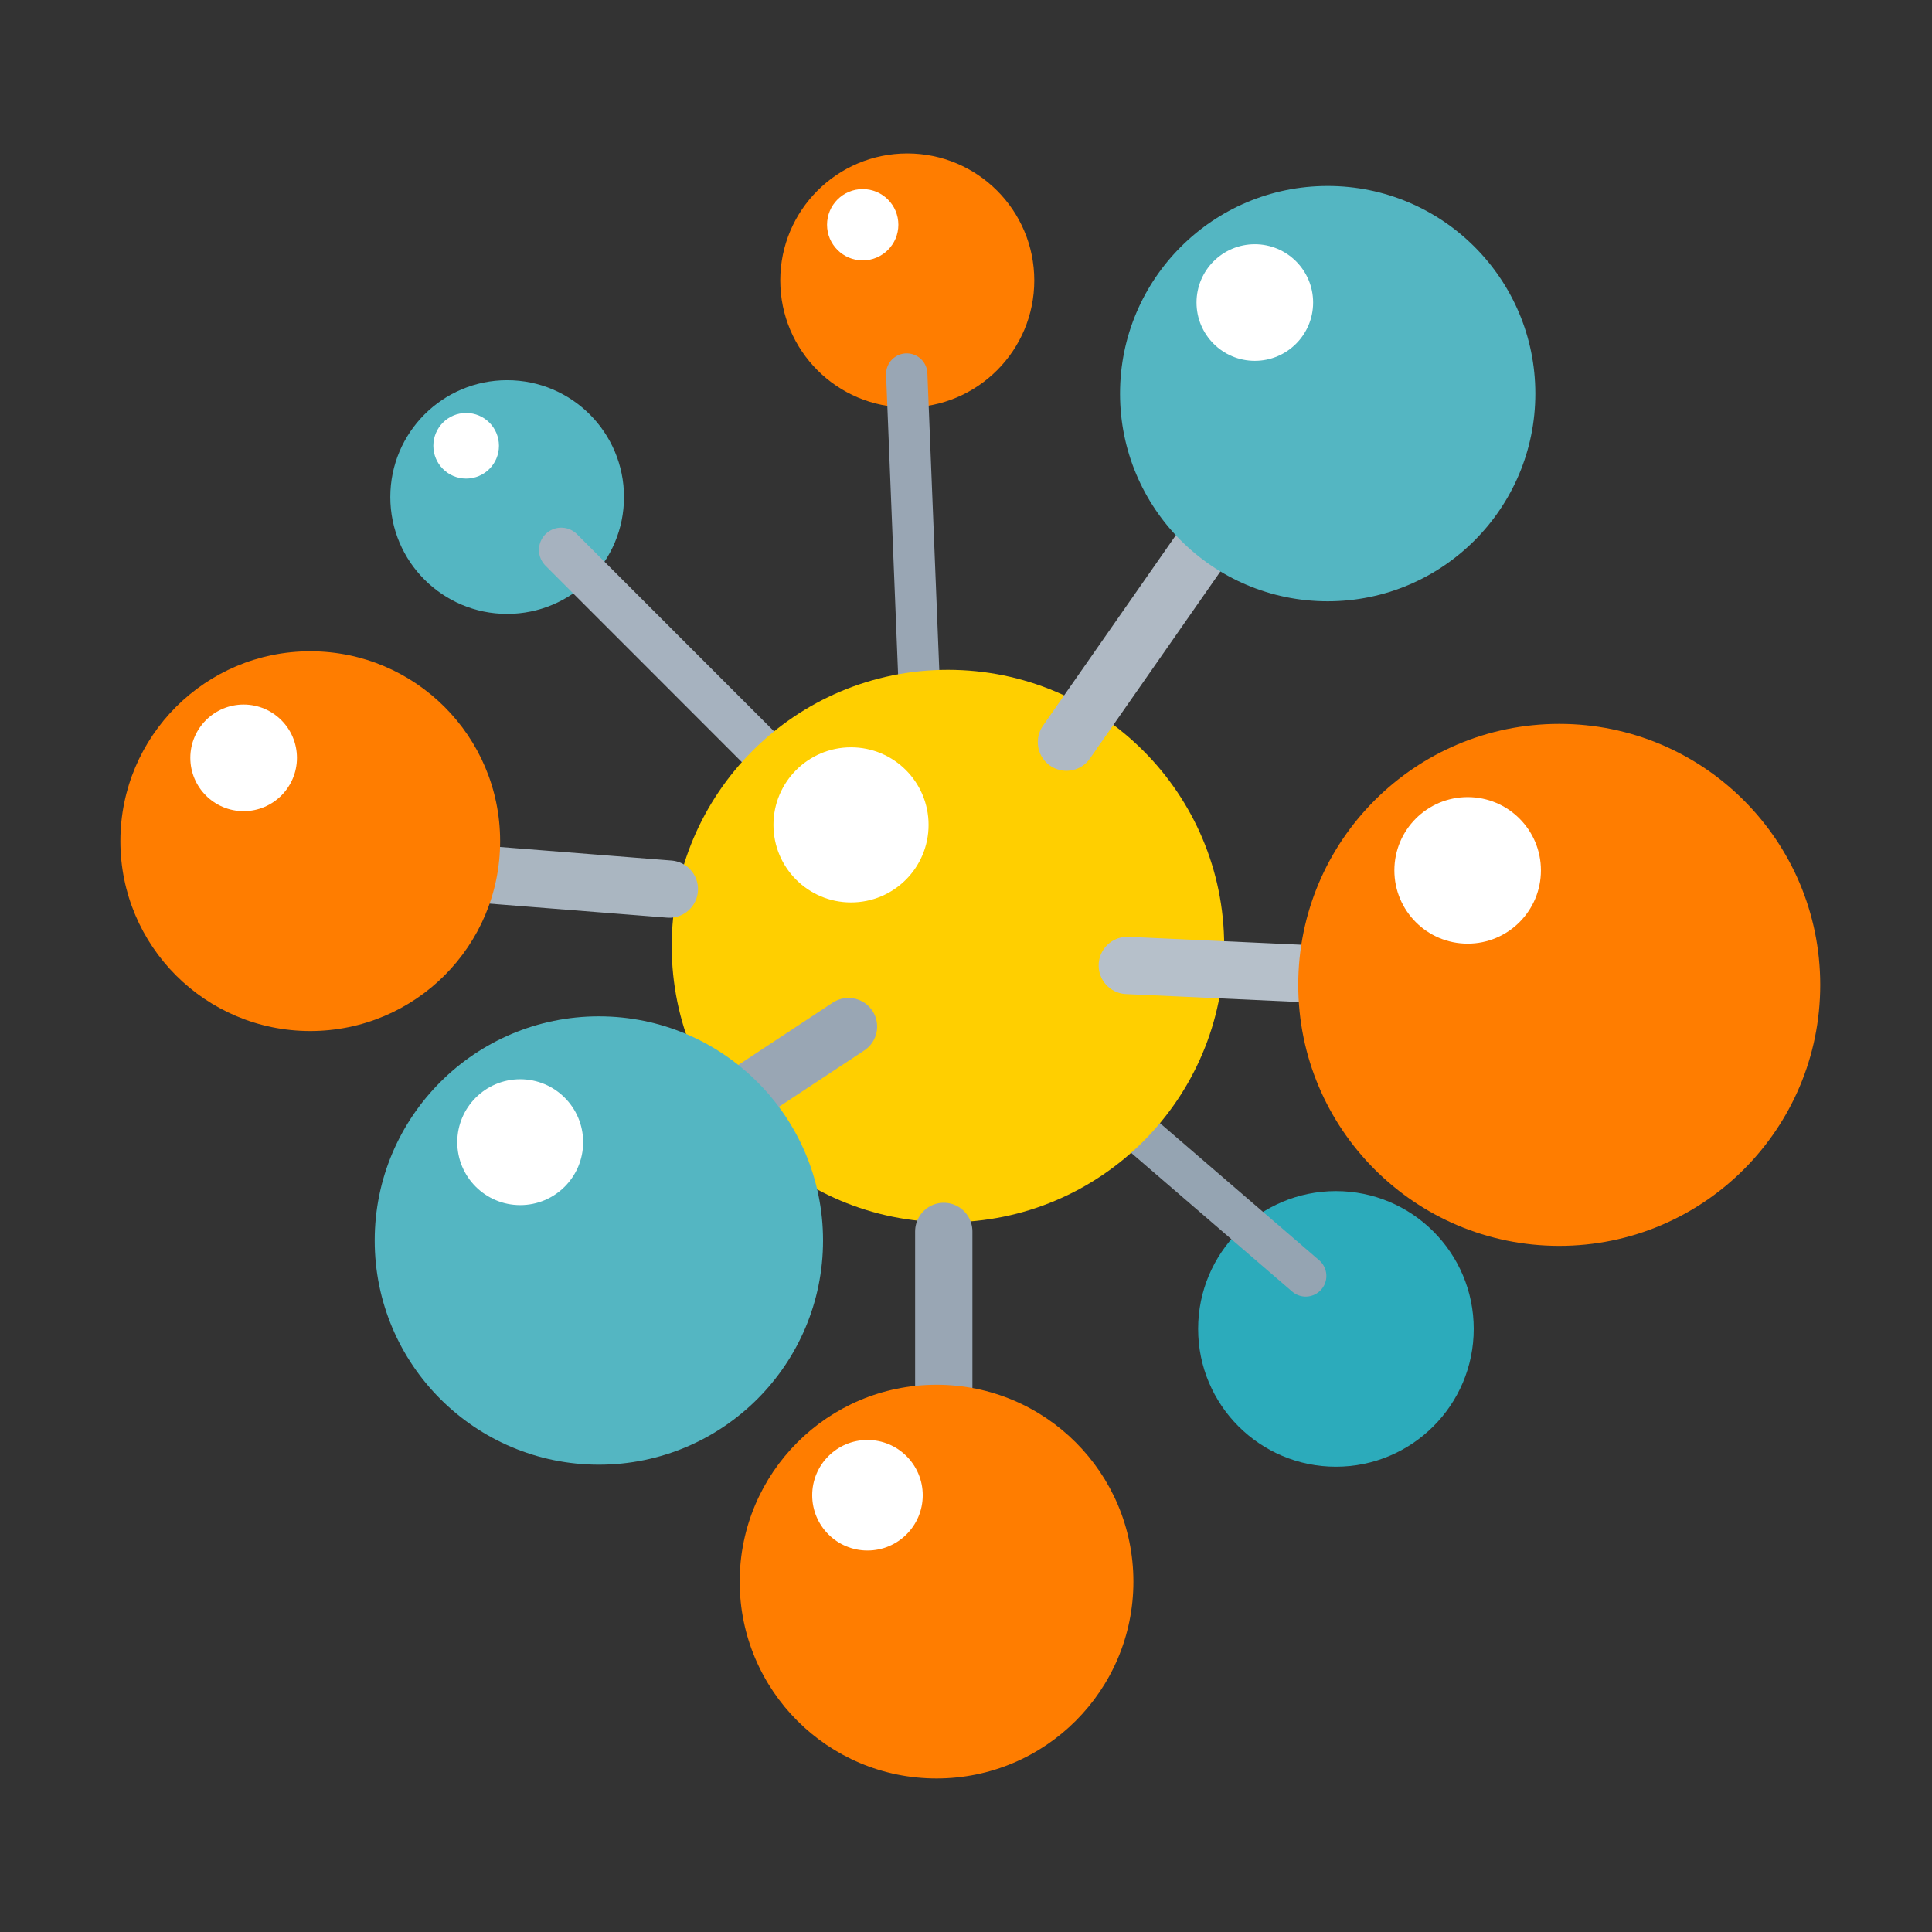 <?xml version="1.0" encoding="UTF-8" standalone="no"?>
<!-- Created with Inkscape (http://www.inkscape.org/) -->

<svg
   width="100"
   height="100"
   viewBox="0 0 26.458 26.458"
   version="1.1"
   id="svg2787"
   inkscape:version="1.2.2 (732a01da63, 2022-12-09)"
   sodipodi:docname="molecule03.svg"
   xml:space="preserve"
   xmlns:inkscape="http://www.inkscape.org/namespaces/inkscape"
   xmlns:sodipodi="http://sodipodi.sourceforge.net/DTD/sodipodi-0.dtd"
   xmlns="http://www.w3.org/2000/svg"
   xmlns:svg="http://www.w3.org/2000/svg"><rect x="0" y="0" width="26.458" height="26.458" fill="#333333" stroke="none"/><sodipodi:namedview
     id="namedview2789"
     pagecolor="#ffffff"
     bordercolor="#000000"
     borderopacity="0.25"
     inkscape:showpageshadow="2"
     inkscape:pageopacity="0.0"
     inkscape:pagecheckerboard="0"
     inkscape:deskcolor="#d1d1d1"
     inkscape:document-units="mm"
     showgrid="false"
     inkscape:zoom="2.0000001"
     inkscape:cx="-53.249997"
     inkscape:cy="114.99999"
     inkscape:window-width="1366"
     inkscape:window-height="705"
     inkscape:window-x="-8"
     inkscape:window-y="-8"
     inkscape:window-maximized="1"
     inkscape:current-layer="layer1"
     inkscape:lockguides="false" /><defs
     id="defs2784"><mask
       maskUnits="userSpaceOnUse"
       id="mask26974"><path
         id="path26976"
         style="fill:#ffffff;fill-rule:evenodd;stroke:#c0e506;stroke-width:0;stroke-dasharray:none;stroke-opacity:1"
         d="M 4.457,9.336 C 5.08,13.077 8.318,15.819 12.112,15.819 c 2.606,-10e-7 5.039,-1.308 6.475,-3.481 L 16.405,23.579 C 9.805,26.66 2.96,30.417 1.672,18.761 Z"
         sodipodi:nodetypes="cscccc" /></mask><mask
       maskUnits="userSpaceOnUse"
       id="mask52005"><circle
         style="fill:#ffffff;fill-rule:evenodd;stroke-width:0.265"
         id="circle52007"
         cx="10.457"
         cy="7.754"
         r="7.767" /></mask><mask
       maskUnits="userSpaceOnUse"
       id="mask52005-7"><circle
         style="fill:#ffffff;fill-rule:evenodd;stroke-width:0.265"
         id="circle52007-2"
         cx="10.457"
         cy="7.754"
         r="7.767" /></mask><mask
       maskUnits="userSpaceOnUse"
       id="mask52191"><circle
         style="fill:#ffffff;fill-rule:evenodd;stroke-width:0.241"
         id="circle52193"
         cx="10.457"
         cy="7.754"
         r="7.06" /></mask><mask
       maskUnits="userSpaceOnUse"
       id="mask52005-7-5"><circle
         style="fill:#ffffff;fill-rule:evenodd;stroke-width:0.265"
         id="circle52007-2-4"
         cx="10.457"
         cy="7.754"
         r="7.767" /></mask><mask
       maskUnits="userSpaceOnUse"
       id="mask52191-9"><circle
         style="fill:#ffffff;fill-rule:evenodd;stroke-width:0.241"
         id="circle52193-5"
         cx="10.457"
         cy="7.754"
         r="7.06" /></mask><mask
       maskUnits="userSpaceOnUse"
       id="mask2800"><g
         id="g2804"
         style="stroke-width:0.86"
         transform="matrix(0.948,-0.609,0.676,0.993,2.131,-3.36)"><circle
           style="fill:#ffffff;fill-rule:evenodd;stroke-width:0.227"
           id="circle2802"
           cx="5.589"
           cy="7.585"
           r="6.685"
           transform="rotate(-8.342)" /></g></mask><mask
       maskUnits="userSpaceOnUse"
       id="mask2806"><g
         id="g2810"
         style="stroke-width:0.86"
         transform="matrix(0.948,-0.609,0.676,0.993,2.131,-3.36)"><circle
           style="fill:#ffffff;fill-rule:evenodd;stroke-width:0.227"
           id="circle2808"
           cx="5.589"
           cy="7.585"
           r="6.685"
           transform="rotate(-8.342)" /></g></mask><mask
       maskUnits="userSpaceOnUse"
       id="mask2812"><g
         id="g2816"
         style="stroke-width:0.861"
         transform="matrix(1.15,0.169,-0.169,1.15,3.963,-1.059)"><circle
           style="fill:#ffffff;fill-rule:evenodd;stroke-width:0.228"
           id="circle2814"
           cx="5.589"
           cy="7.585"
           r="6.685"
           transform="rotate(-8.342)" /></g></mask><mask
       maskUnits="userSpaceOnUse"
       id="mask2818"><g
         id="g2822"
         style="stroke-width:0.861"
         transform="matrix(1.15,0.169,-0.169,1.15,3.963,-1.059)"><circle
           style="fill:#ffffff;fill-rule:evenodd;stroke-width:0.228"
           id="circle2820"
           cx="5.589"
           cy="7.585"
           r="6.685"
           transform="rotate(-8.342)" /></g></mask><mask
       maskUnits="userSpaceOnUse"
       id="mask2824"><g
         id="g2828"
         style="stroke-width:0.861"
         transform="matrix(1.15,0.169,-0.169,1.15,3.963,-1.059)"><circle
           style="fill:#ffffff;fill-rule:evenodd;stroke-width:0.228"
           id="circle2826"
           cx="5.589"
           cy="7.585"
           r="6.685"
           transform="rotate(-8.342)" /></g></mask><mask
       maskUnits="userSpaceOnUse"
       id="mask2830"><g
         id="g2834"
         style="stroke-width:0.861"
         transform="matrix(1.15,0.169,-0.169,1.15,3.963,-1.059)"><circle
           style="fill:#ffffff;fill-rule:evenodd;stroke-width:0.228"
           id="circle2832"
           cx="5.589"
           cy="7.585"
           r="6.685"
           transform="rotate(-8.342)" /></g></mask></defs><g
     inkscape:label="Layer 1"
     inkscape:groupmode="layer"
     id="layer1"><g
       id="g27619-6-3"
       transform="matrix(1.631,0,0,1.631,0.754,-17.911)"
       style="stroke-width:0.613"><g
         id="g19183-8-8-2"
         transform="matrix(0.184,0,0,0.184,22.454,19.785)"
         style="stroke-width:1.45"><circle
           style="fill:#54b6c2;fill-opacity:1;fill-rule:evenodd;stroke-width:0.384"
           id="path12329-1-5-1-4"
           cx="-101.402"
           cy="-25.163"
           r="5.332" /><circle
           style="fill:#ffffff;fill-rule:evenodd;stroke-width:0.558"
           id="path16742-9-0-1"
           cx="-103.273"
           cy="-27.502"
           r="1.497" /></g><g
         id="g19183-8-1-4-5"
         transform="matrix(0.217,0,0,0.217,32.759,27.6)"
         style="fill:#2cabbb;fill-opacity:1;stroke-width:1.233"><circle
           style="fill:#2cabbb;fill-opacity:1;fill-rule:evenodd;stroke-width:0.326"
           id="path12329-1-5-5-4-2"
           cx="-101.402"
           cy="-25.163"
           r="5.332" /></g><path
         style="fill:none;fill-opacity:1;stroke:#95a4b2;stroke-width:0.347;stroke-linecap:round;stroke-linejoin:round;stroke-miterlimit:8;stroke-dasharray:none;stroke-opacity:1;paint-order:fill markers stroke;stop-color:#000000"
         d="M 10.501,21.695 8.878,20.297"
         id="path16664-9-0-3-0"
         sodipodi:nodetypes="cc" /><g
         id="g19183-3-6-3-6"
         transform="matrix(0.2,0,0,0.2,27.436,18.369)"
         style="stroke-width:1.335"><circle
           style="fill:#ff7d00;fill-opacity:1;fill-rule:evenodd;stroke-width:0.353"
           id="path12329-1-51-2-4-3"
           cx="-101.402"
           cy="-25.163"
           r="5.332" /><circle
           style="fill:#ffffff;fill-rule:evenodd;stroke-width:0.514"
           id="path16742-5-2-5-0"
           cx="-103.273"
           cy="-27.502"
           r="1.497" /></g><path
         style="fill:none;fill-opacity:1;stroke:#a6b2bf;stroke-width:0.374;stroke-linecap:round;stroke-linejoin:round;stroke-miterlimit:8;stroke-dasharray:none;stroke-opacity:1;paint-order:fill markers stroke;stop-color:#000000"
         d="M 4.25,15.599 6.655,18.005"
         id="path16664-2-7-3"
         sodipodi:nodetypes="cc" /><path
         style="fill:none;fill-opacity:1;stroke:#99a6b4;stroke-width:0.347;stroke-linecap:round;stroke-linejoin:round;stroke-miterlimit:8;stroke-dasharray:none;paint-order:fill markers stroke;stop-color:#000000"
         d="m 7.151,14.122 0.122,3.043"
         id="path16664-96-6-5-2"
         sodipodi:nodetypes="cc" /><g
         id="g19183-8-5-2-8"
         transform="matrix(0.435,0,0,0.435,51.607,29.871)"
         style="stroke-width:0.613"><circle
           style="fill:#ffcf00;fill-opacity:1;fill-rule:evenodd;stroke-width:0.162"
           id="path12329-1-5-8-9-3"
           cx="-101.402"
           cy="-25.163"
           r="5.332" /><circle
           style="fill:#ffffff;fill-rule:evenodd;stroke-width:0.236"
           id="path16742-9-8-0-4"
           cx="-103.273"
           cy="-27.502"
           r="1.497" /></g><path
         style="fill:none;fill-opacity:1;stroke:#aab6c1;stroke-width:0.481;stroke-linecap:round;stroke-linejoin:round;stroke-miterlimit:8;stroke-dasharray:none;stroke-opacity:1;paint-order:fill markers stroke;stop-color:#000000"
         d="M 5.158,18.447 3.11,18.285"
         id="path16664-9-4-0-5"
         sodipodi:nodetypes="cc" /><path
         style="fill:none;fill-opacity:1;stroke:#99a6b4;stroke-width:0.481;stroke-linecap:round;stroke-linejoin:round;stroke-miterlimit:8;stroke-dasharray:none;paint-order:fill markers stroke;stop-color:#000000"
         d="m 7.462,21.321 v 1.67"
         id="path16664-96-69-4"
         sodipodi:nodetypes="cc" /><path
         style="fill:none;fill-opacity:1;stroke:#b6c0ca;stroke-width:0.481;stroke-linecap:round;stroke-linejoin:round;stroke-miterlimit:8;stroke-dasharray:none;stroke-opacity:1;paint-order:fill markers stroke;stop-color:#000000"
         d="M 12.125,19.231 9.003,19.088"
         id="path16664-9-2-9"
         sodipodi:nodetypes="cc" /><path
         style="fill:none;fill-opacity:1;stroke:#afb9c4;stroke-width:0.481;stroke-linecap:round;stroke-linejoin:round;stroke-miterlimit:8;stroke-dasharray:none;stroke-opacity:1;paint-order:fill markers stroke;stop-color:#000000"
         d="M 10.055,14.972 8.492,17.213"
         id="path16664-7-3-9"
         sodipodi:nodetypes="cc" /><g
         id="g19183-82-0"
         transform="matrix(0.411,0,0,0.411,54.306,29.593)"
         style="stroke-width:0.649"><circle
           style="fill:#ff7d00;fill-opacity:1;fill-rule:evenodd;stroke-width:0.172"
           id="path12329-1-3-1"
           cx="-101.402"
           cy="-25.163"
           r="5.332" /><circle
           style="fill:#ffffff;fill-rule:evenodd;stroke-width:0.25"
           id="path16742-92-6"
           cx="-103.273"
           cy="-27.502"
           r="1.497" /></g><path
         style="fill:none;fill-opacity:1;stroke:#99a6b4;stroke-width:0.481;stroke-linecap:round;stroke-linejoin:round;stroke-miterlimit:8;stroke-dasharray:none;paint-order:fill markers stroke;stop-color:#000000"
         d="M 6.662,19.601 5.676,20.252"
         id="path16664-56-1-9"
         sodipodi:nodetypes="cc" /><g
         id="g19183-8-2-6-4"
         transform="matrix(0.327,0,0,0.327,43.844,22.515)"
         style="stroke-width:0.816"><circle
           style="fill:#54b6c2;fill-opacity:1;fill-rule:evenodd;stroke-width:0.216"
           id="path12329-1-5-4-9-5"
           cx="-101.402"
           cy="-25.163"
           r="5.332" /><circle
           style="fill:#ffffff;fill-rule:evenodd;stroke-width:0.314"
           id="path16742-9-4-0-1"
           cx="-103.273"
           cy="-27.502"
           r="1.497" /></g><g
         id="g19183-3-9-3"
         transform="matrix(0.31,0,0,0.31,38.836,32.062)"
         style="stroke-width:0.861"><circle
           style="fill:#ff7d00;fill-opacity:1;fill-rule:evenodd;stroke-width:0.228"
           id="path12329-1-51-3-6"
           cx="-101.402"
           cy="-25.163"
           r="5.332" /><circle
           style="fill:#ffffff;fill-rule:evenodd;stroke-width:0.331"
           id="path16742-5-7-9"
           cx="-103.273"
           cy="-27.502"
           r="1.497" /></g><g
         id="g19183-8-3-9-1"
         transform="matrix(0.353,0,0,0.353,40.361,30.28)"
         style="stroke-width:0.756"><circle
           style="fill:#54b6c2;fill-opacity:1;fill-rule:evenodd;stroke-width:0.2"
           id="path12329-1-5-2-9-4"
           cx="-101.402"
           cy="-25.163"
           r="5.332" /><circle
           style="fill:#ffffff;fill-rule:evenodd;stroke-width:0.291"
           id="path16742-9-5-8-5"
           cx="-103.273"
           cy="-27.502"
           r="1.497" /></g><g
         id="g19183-3-3-3-1"
         transform="matrix(0.299,0,0,0.299,32.462,25.568)"
         style="stroke-width:0.892"><circle
           style="fill:#ff7d00;fill-opacity:1;fill-rule:evenodd;stroke-width:0.236"
           id="path12329-1-51-4-6-6"
           cx="-101.402"
           cy="-25.163"
           r="5.332" /><circle
           style="fill:#ffffff;fill-rule:evenodd;stroke-width:0.343"
           id="path16742-5-0-9-6"
           cx="-103.273"
           cy="-27.502"
           r="1.497" /></g></g></g></svg>
